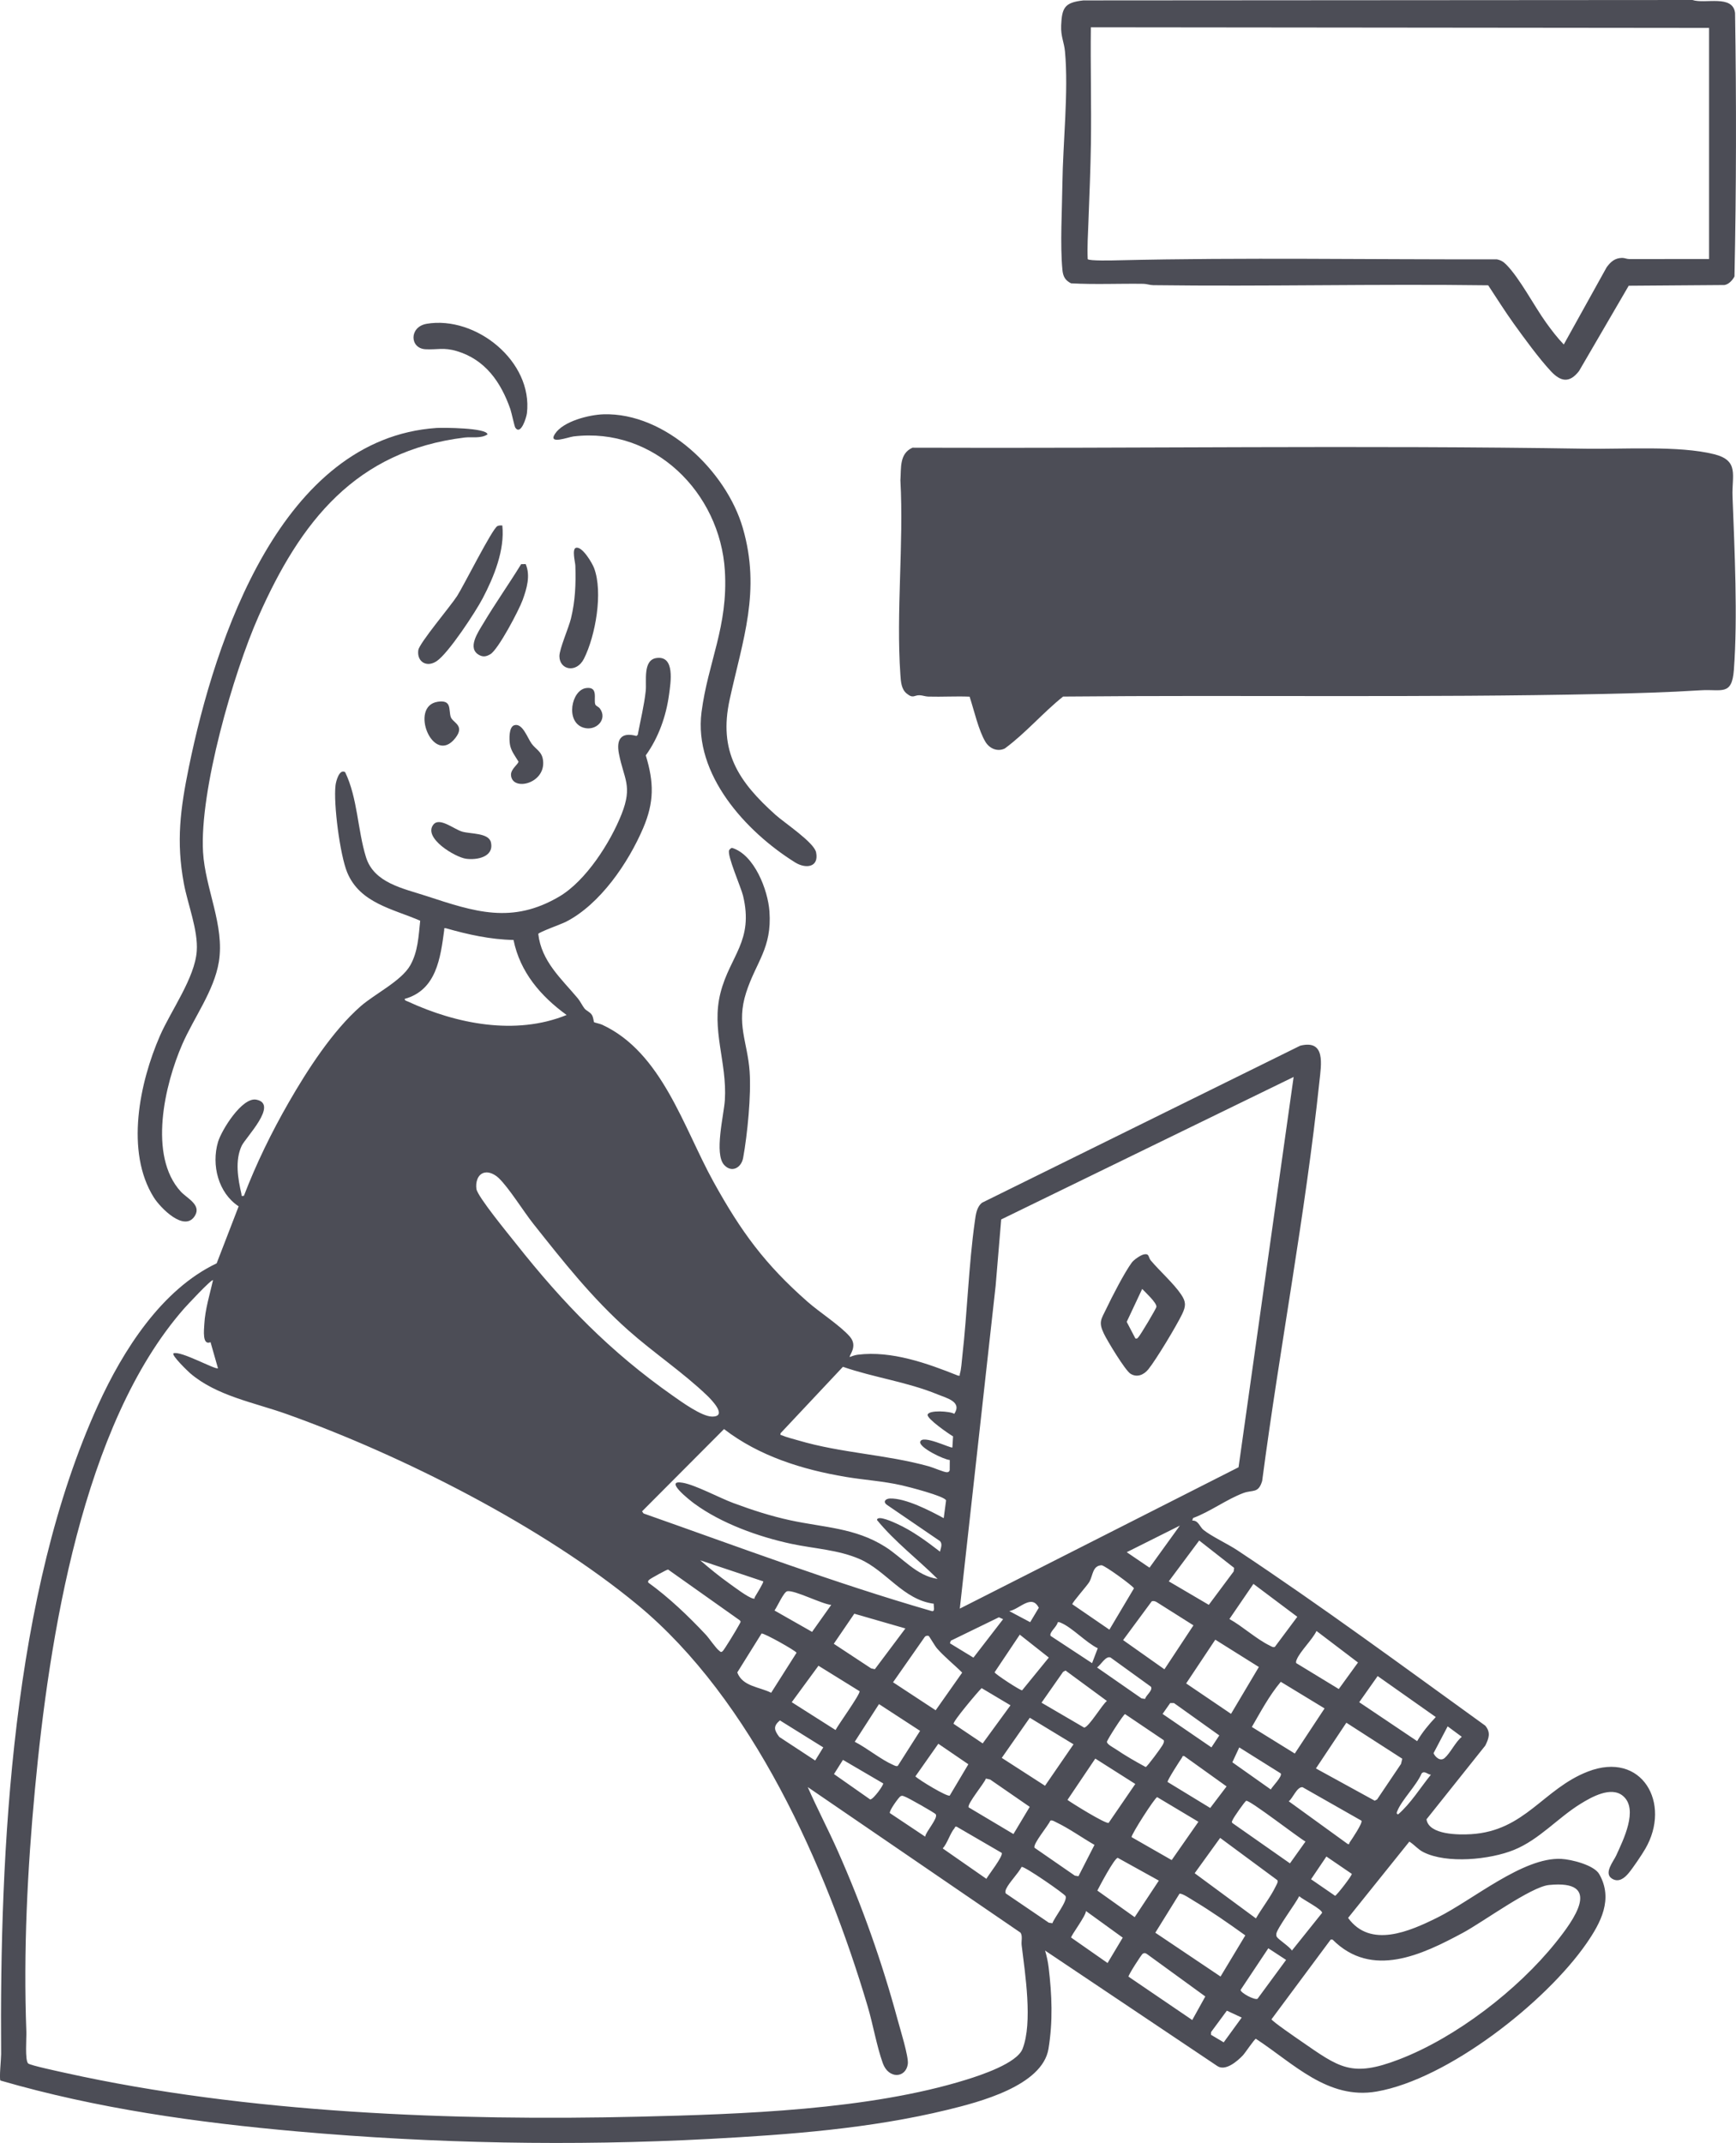<svg width="282" height="348" viewBox="0 0 282 348" fill="none" xmlns="http://www.w3.org/2000/svg">
<g clip-path="url(#clip0_461_2125)">
<path d="M96.498 165.992C96.542 166.044 97.5 166.251 97.806 166.395C107.533 170.901 111.007 183.055 115.911 191.921C120.384 200.004 124.253 205.3 131.209 211.408C133.117 213.084 136.507 215.269 138.043 217.037C139.429 218.631 137.855 220.126 138.043 220.359C138.463 220.189 138.913 220.034 139.37 219.979C144.826 219.303 150.618 221.374 155.622 223.378C156.067 223.437 155.85 223.311 155.924 223.083C156.152 222.378 156.226 221.067 156.318 220.259C157.136 213.058 157.349 205.466 158.352 198.35C158.503 197.276 158.621 196.036 159.527 195.301L211.208 169.805C215.382 168.76 214.62 172.868 214.336 175.555C212.041 197.272 207.877 218.842 205.029 240.485C204.407 242.567 203.5 241.876 201.968 242.448C199.289 243.445 196.544 245.501 193.799 246.505L193.674 246.918C194.661 246.852 194.893 247.944 195.487 248.424C196.813 249.494 199.433 250.701 201.006 251.746C214.704 260.833 227.946 270.606 241.273 280.221C242.197 281.335 241.855 282.273 241.276 283.45L231.723 295.427C232.099 297.97 236.958 297.963 238.966 297.841C247.735 297.306 250.694 290.478 257.941 287.673C266.739 284.266 271.555 292.858 267.259 300.229C266.68 301.222 265.277 303.3 264.558 304.163C263.891 304.968 262.959 305.714 261.891 305.082C260.428 304.219 262.119 302.229 262.528 301.325C263.655 298.837 266.227 293.777 263.626 291.618C261.695 290.016 258.538 291.806 256.743 292.914C253.019 295.213 250.049 298.723 245.933 300.395C242.035 301.978 235.024 302.687 231.211 300.753C230.289 300.284 229.777 299.561 228.937 299.048L218.986 311.438C222.626 316.447 229 313.601 233.436 311.412C239.228 308.552 247.403 301.539 253.615 301.853C255.24 301.934 258.939 302.849 259.783 304.326C262.097 308.382 260.034 312.228 257.698 315.598C251.081 325.146 235.212 337.614 223.635 339.629C215.685 341.013 210.07 335.019 204.005 331.066C203.788 331.084 202.273 333.358 201.905 333.749C200.999 334.709 199.053 336.381 197.745 335.491L169.766 316.742C170.027 317.62 170.234 318.569 170.344 319.484C170.882 323.968 171.052 328.22 170.319 332.686C169.327 338.725 158.978 341.364 153.905 342.6C141.322 345.663 128.151 346.638 115.241 347.328C93.02 348.513 70.541 348.077 48.358 346.117C32.091 344.682 15.751 342.401 0.074 337.846C-0.155 337.584 0.192 334.222 0.184 333.568C-0.07 300.358 1.967 258.74 15.946 228.121C19.973 219.299 26.237 209.404 35.193 205.145L38.767 195.888C35.455 193.725 34.313 189.167 35.414 185.443C35.986 183.513 39.327 178.121 41.634 178.567C45.307 179.276 39.891 184.709 39.254 186.071C38.145 188.448 38.646 191.408 39.22 193.884C39.29 194.194 39.084 194.235 39.618 194.187C41.619 188.964 44.106 183.878 46.891 179.032C49.92 173.762 54.021 167.395 58.597 163.39C60.874 161.397 65.195 159.297 66.64 156.758C67.9 154.54 67.996 151.989 68.257 149.509C63.814 147.582 58.46 146.663 56.397 141.659C55.233 138.835 54.142 130.501 54.507 127.497C54.584 126.847 55.126 124.802 56.069 125.389C58.11 129.656 58.077 134.764 59.455 139.2C60.756 143.386 65.486 144.261 69.245 145.49C77.111 148.066 83.16 150.107 90.843 145.589C95.175 143.043 99.147 136.816 100.975 132.195C102.802 127.574 101.336 126.508 100.54 122.385C100.094 120.078 100.871 118.827 103.377 119.506L103.594 119.333C104.04 116.959 104.633 114.586 104.895 112.18C105.061 110.652 104.39 107.186 106.619 106.857C109.703 106.403 108.94 110.869 108.686 112.759C108.207 116.306 106.98 119.761 104.902 122.658C106.243 127.057 106.28 130.265 104.467 134.495C102.047 140.142 97.485 146.848 91.918 149.693C91.259 150.029 87.523 151.377 87.438 151.653C87.95 156.119 91.174 158.906 93.845 162.098C94.284 162.623 94.593 163.324 94.969 163.789C95.249 164.136 95.85 164.324 96.152 164.815C96.41 165.236 96.432 165.907 96.494 165.981L96.498 165.992ZM92.044 164.819C87.847 161.777 84.48 157.869 83.418 152.635C79.686 152.565 76.024 151.757 72.454 150.738C72.041 150.683 72.196 150.756 72.159 151.033C71.544 155.566 70.895 160.777 65.73 162.206C65.752 162.493 66.024 162.523 66.223 162.615C74.108 166.269 83.739 168.196 92.04 164.819H92.044ZM155.916 261.213L201.194 238.259L210.14 174.88L162.637 198.018L161.734 208.784L155.913 261.209L155.916 261.213ZM78.736 190.411C77.556 190.651 77.232 192.042 77.394 193.08C77.59 194.331 82.674 200.502 83.813 201.941C91.531 211.693 99.11 219.502 109.338 226.677C110.768 227.681 113.984 230.01 115.657 230.029C118.269 230.058 115.598 227.312 114.846 226.593C110.974 222.88 106.14 219.639 102.084 216.037C96.181 210.799 91.513 204.872 86.631 198.719C85.036 196.711 82.656 192.851 80.998 191.286C80.434 190.754 79.535 190.249 78.739 190.411H78.736ZM34.199 217.945C32.832 218.543 33.137 215.948 33.189 215.022C33.314 212.648 34.077 210.194 34.6 207.887C34.39 207.629 30.223 212.121 29.88 212.512C13.348 231.372 7.973 266.088 5.681 290.496C4.454 303.569 3.788 316.827 4.281 329.929C4.318 330.929 4.027 334.55 4.572 335.071C4.9 335.384 9.789 336.421 10.663 336.617C40.046 343.135 73.751 344.434 103.786 343.715C120.447 343.316 141.146 342.637 157.022 337.691C159.343 336.968 165.183 335.048 166.104 332.705C167.78 328.446 166.516 320.458 165.956 315.852C165.879 315.21 166.148 314.354 165.768 313.826L131.212 290.193C132.738 293.674 134.521 297.047 136.065 300.52C140.014 309.39 143.279 318.595 145.814 327.98C146.208 329.438 147.626 333.982 147.468 335.152C147.158 337.477 144.336 337.639 143.404 335.026C142.413 332.258 141.816 328.737 140.95 325.814C134.193 303.027 122.182 275.987 103.587 260.619C88.197 247.896 65.35 236.322 46.556 229.619C41.317 227.751 35.182 226.681 30.883 222.987C30.551 222.699 27.821 220.082 28.178 219.764C29.317 219.27 35.068 222.507 35.407 222.178L34.199 217.952V217.945ZM154.708 235.052L154.818 233.243C154.151 232.86 150.544 230.379 150.688 229.726C150.869 228.925 154.343 229.143 155.014 229.586C156.325 227.615 153.783 227.035 152.35 226.445C147.298 224.371 142.045 223.717 136.927 221.949L126.791 232.738C126.725 233.122 126.832 232.985 127.042 233.081C127.657 233.362 128.928 233.683 129.65 233.893C136.721 235.986 143.842 236.152 150.935 238.123C151.594 238.307 153.359 239.075 153.816 239.068C154.063 239.064 154.199 238.975 154.273 238.739L154.284 237.078C153.374 237.041 149.299 235.074 149.483 234.144C149.741 232.849 154.52 235.248 154.704 235.045L154.708 235.052ZM153.3 246.523L153.684 243.641C153.466 242.943 147.494 241.419 146.473 241.19C143.4 240.496 140.449 240.337 137.391 239.824C130.347 238.643 123.32 236.455 117.613 232.059L104.294 245.42L104.545 245.763C120.097 251.236 135.53 257.05 151.388 261.623C151.952 261.718 151.624 260.763 151.683 260.419C146.746 259.777 143.986 255.09 139.712 253.196C136.216 251.65 132.251 251.484 128.552 250.694C123.239 249.557 117.182 247.387 112.783 244.157C112.05 243.618 107.673 240.19 110.93 240.78C113.048 241.164 116.84 243.22 119.105 244.061C122.171 245.198 125.152 246.173 128.357 246.866C133.817 248.051 138.869 248.073 143.765 251.152C146.576 252.916 148.886 255.905 152.298 256.385C149.071 253.182 145.368 250.376 142.461 246.826C142.501 245.929 145.335 247.272 145.674 247.427C148.175 248.549 150.533 250.292 152.696 251.96C152.807 251.41 153.149 250.749 152.696 250.251L144.012 244.32C143.404 243.833 143.872 243.36 144.554 243.334C147.085 243.246 151.079 245.316 153.297 246.523H153.3ZM191.666 247.73L183.03 252.052L186.729 254.566L191.662 247.73H191.666ZM200.475 254.599L194.801 250.155L189.861 256.784L196.36 260.6L200.402 255.175L200.479 254.602L200.475 254.599ZM123.98 256.787L113.737 253.366C115.266 254.68 116.851 255.983 118.494 257.149C119.345 257.754 121.423 259.342 122.307 259.57C122.705 259.674 122.514 259.515 122.617 259.338C122.816 258.998 124.109 256.924 123.98 256.784V256.787ZM180.211 264.634L184.201 257.924C184.142 257.599 179.412 254.145 178.929 254.171C177.463 254.248 177.551 255.809 176.969 256.854C176.63 257.459 174.128 260.249 174.191 260.504L180.215 264.634H180.211ZM105.304 256.983C108.649 259.397 111.814 262.416 114.644 265.435C115.207 266.037 116.298 267.672 116.84 268.063C117.05 268.214 117.064 268.351 117.355 268.163C117.595 268.008 119.724 264.49 119.993 263.962C120.1 263.748 120.248 263.553 120.314 263.324L120.181 263.121L108.528 254.868C108.358 254.839 105.705 256.311 105.506 256.492C105.326 256.658 105.234 256.695 105.3 256.983H105.304ZM207.096 267.421L210.736 262.542L203.611 257.197L199.709 262.903C201.872 264.106 204.075 266.155 206.256 267.214C206.496 267.332 206.831 267.572 207.096 267.417V267.421ZM135.026 260.611C133.493 260.471 129.12 258.194 127.9 258.386C127.307 258.478 126.264 260.925 125.807 261.519L131.916 264.989L135.026 260.611ZM167.345 263.416L168.745 261.076C167.574 258.781 165.65 261.298 163.952 261.619L167.345 263.416ZM187.079 260.043L182.44 266.325L189.153 271.067L193.866 263.929L187.834 260.12C187.609 260.013 187.311 259.91 187.079 260.046V260.043ZM147.077 264.435L138.776 262.04L135.442 266.923L141.51 270.92L142.115 271.049L147.074 264.435H147.077ZM154.31 266.845L158.127 269.174L162.946 262.929L162.261 262.623L154.435 266.432L154.314 266.845H154.31ZM177.4 270.067L178.321 267.65C176.449 266.745 174.161 264.287 172.374 263.534C172.194 263.457 171.988 263.342 171.803 263.453C171.73 264.114 170.374 265.088 170.661 265.642L177.4 270.071V270.067ZM210.552 270.056L217.475 274.271L220.596 269.964L213.857 264.845C213.168 266.269 211.204 268.137 210.652 269.466C210.571 269.661 210.49 269.835 210.556 270.052L210.552 270.056ZM123.711 265.254L119.765 271.577C120.634 273.88 123.361 273.902 125.266 274.88L129.392 268.384C129.296 268.063 124.083 265.144 123.711 265.254ZM165.654 265.443L161.564 271.551C161.623 271.842 165.776 274.544 166.037 274.481L170.374 269.163L165.658 265.443H165.654ZM150.869 265.664C150.673 265.55 150.327 265.631 150.194 265.849L145.069 273.175L151.992 277.722L156.299 271.606C154.962 270.27 153.44 269.085 152.195 267.657C151.867 267.281 150.972 265.727 150.869 265.668V265.664ZM204.495 270.695L197.414 266.258L192.683 273.363L199.971 278.301L204.491 270.695H204.495ZM186.014 275.877C186.147 275.271 187.333 274.485 186.954 273.891L180.406 269.159C179.64 268.82 178.811 270.355 178.211 270.772L185.447 275.799L186.014 275.877ZM132.955 270.488L128.611 276.408L135.729 280.929C136.172 280.055 139.771 275.094 139.631 274.625L132.951 270.488H132.955ZM169.184 276.489L176.107 280.531C176.855 280.512 179.025 276.799 179.81 276.209L173.086 271.267L172.691 271.484L169.184 276.493V276.489ZM230.205 282.731C231.026 281.31 232.106 280.01 233.233 278.822L223.79 272.167L220.795 276.412L230.201 282.731H230.205ZM210.327 284.746L215.165 277.419L208.054 273.097C206.175 275.334 204.812 277.914 203.353 280.431L210.327 284.746ZM164.147 276.914L159.457 274.123C158.856 274.692 154.7 279.623 154.91 279.925L159.63 283.1L164.147 276.914ZM188.851 278.313L196.787 283.746L198.066 281.804L190.708 276.552L190.093 276.545L188.851 278.313ZM145.843 286.742L149.461 281.062L142.785 276.718L138.843 282.834C140.865 283.871 143.095 285.731 145.125 286.613C145.338 286.706 145.626 286.872 145.843 286.742ZM189.028 282.572L182.753 278.342C182.488 278.394 179.806 282.572 179.813 282.852C179.824 283.255 180.882 283.79 181.239 284.033C182.783 285.082 184.47 286.049 186.114 286.938C186.349 286.894 188.586 283.849 188.825 283.417C188.954 283.188 189.172 282.812 189.028 282.568V282.572ZM169.755 289.979L174.386 283.247L167.283 278.936L162.729 285.451L169.755 289.979ZM126.688 279.364C125.535 280.339 125.782 280.97 126.585 282.048L132.421 285.879L133.733 283.749L126.688 279.364ZM227.791 285.591L218.706 279.741L213.761 287.167L223.311 292.404L223.698 292.201L227.585 286.432L227.791 285.587V285.591ZM235.16 280.335L232.865 284.694C233.167 285.347 233.967 286.067 234.663 285.477C235.591 284.683 236.428 282.863 237.456 282.029L235.164 280.335H235.16ZM154.277 291.574L157.302 286.488L152.423 283.159L148.699 288.455C149.259 289.027 153.868 291.817 154.277 291.574ZM201.308 283.753L200.184 286.167L206.429 290.581C206.702 290.072 208.345 288.448 208.047 287.975L201.308 283.753ZM189.669 289.367L196.592 293.585L199.248 290.086L192.359 285.152C192.023 285.096 192.112 285.255 192.005 285.406C191.692 285.849 189.54 289.178 189.669 289.37V289.367ZM177.923 285.565L173.402 292.275C174.22 292.869 179.548 296.169 180.086 296.01L184.419 289.688L177.923 285.565ZM143.459 289.592L136.931 285.775L135.475 288.082L141.356 292.205C141.879 292.205 143.603 289.795 143.459 289.592ZM232.437 288.182C231.896 288.145 231.391 287.47 230.934 287.979C230.076 289.965 227.747 292.216 226.981 294.084C226.881 294.323 226.782 294.552 227.121 294.619C229.177 292.843 230.713 290.304 232.441 288.182H232.437ZM160.157 288.809C159.829 289.662 157.143 292.832 157.335 293.478L164.626 297.819L167.272 293.404L160.846 288.968L160.153 288.809H160.157ZM221.163 295.652L211.599 290.216C210.692 290.086 210.003 292.028 209.347 292.5L218.905 299.421C219.281 299.542 219.133 299.332 219.233 299.192C219.583 298.69 221.381 296.029 221.163 295.652ZM150.286 298.24C150.401 297.424 152.412 295.239 152.011 294.615C151.856 294.371 147.431 291.88 147.018 291.755C146.742 291.67 146.606 291.511 146.278 291.688C145.998 291.84 144.377 294.076 144.554 294.416L150.286 298.24ZM194.676 295.829L187.974 291.825C187.595 291.899 183.744 297.904 183.815 298.321L190.332 302.048L194.672 295.829H194.676ZM202.446 292.423C202.225 292.478 200.383 295.143 200.254 295.486C200.184 295.671 200.011 295.818 200.188 296.029L209.543 302.58L212.066 299.04C210.876 298.372 203.014 292.279 202.45 292.423H202.446ZM175.186 304.673L177.791 299.579C175.79 298.431 173.653 296.9 171.59 295.918C171.335 295.796 170.882 295.493 170.61 295.652C170.315 296.416 167.736 299.443 168.053 300.048L174.6 304.573L175.189 304.669L175.186 304.673ZM162.721 300.878L155.4 296.623C155.054 296.582 155.154 296.756 155.047 296.878C154.354 297.667 153.901 299.317 153.138 300.155L160.227 305.09C160.584 304.444 163.005 301.369 162.718 300.882L162.721 300.878ZM207.501 305.315L198.206 298.446L194.064 304.182L204.016 311.519C204.978 309.858 206.426 307.998 207.236 306.3C207.358 306.046 207.66 305.592 207.501 305.319V305.315ZM219.583 304.281L215.463 301.469L212.969 305.16L216.875 307.847C217.099 307.832 219.719 304.466 219.583 304.278V304.281ZM181.56 301.679C180.97 301.831 178.664 306.193 178.255 306.998L184.319 311.316L188.247 305.381L181.563 301.679H181.56ZM170.956 312.302C171.265 311.397 173.447 308.685 173.097 307.906C172.92 307.515 166.339 302.968 165.953 303.156C165.378 304.241 163.93 305.684 163.455 306.699C163.348 306.928 163.248 307.23 163.381 307.463L170.381 312.22L170.956 312.302ZM216.171 314.944L206.547 327.896C206.599 328.198 210.652 330.974 211.282 331.409C217.604 335.779 219.535 337.385 227.265 334.417C236.498 330.878 246.541 323.138 252.713 315.443C255.609 311.833 260.516 305.197 251.615 306.094C248.678 306.389 240.889 312.106 237.658 313.844C231.015 317.414 222.851 321.366 216.458 314.952H216.167L216.171 314.944ZM198.268 320.957L202.292 314.276C199.587 312.335 196.736 310.342 193.858 308.622C193.401 308.349 192.016 307.393 191.596 307.515L187.672 313.841L198.268 320.957ZM211.042 307.913C210.526 309.013 207.369 313.221 207.325 314.055C207.314 314.247 207.321 314.369 207.424 314.538C207.686 314.952 209.487 316.111 209.863 316.738L214.767 310.615C214.771 310.028 211.613 308.452 211.042 307.91V307.913ZM176.405 310.316C176.427 311.065 173.933 314.354 173.996 314.627L179.916 318.764L182.378 314.642L176.401 310.316H176.405ZM204.281 324.563L208.916 318.259L206.028 316.369L201.529 323.123C201.463 323.562 203.799 324.847 204.285 324.563H204.281ZM193.67 328.021L195.792 324.194L186.357 317.336C186.125 317.151 185.918 317.089 185.638 317.24C185.432 317.351 183.229 320.776 183.321 320.979L193.67 328.017V328.021ZM201.706 327.622L199.296 326.5L196.725 329.981L196.71 330.413L198.781 331.642L201.706 327.622Z" fill="#4C4D56"/>
<path d="M157.501 113.125C155.268 113.033 153.017 113.177 150.784 113.114C150.305 113.099 149.881 112.918 149.395 112.896C148.496 112.856 148.363 113.509 147.269 112.608C146.403 111.896 146.337 110.667 146.263 109.593C145.545 99.362 146.827 88.3 146.263 77.981C146.411 76.058 146.049 73.67 148.223 72.699C184.68 72.839 221.207 72.275 257.635 72.865C263.711 72.965 272.719 72.33 278.437 73.755C282.578 74.788 281.304 77.202 281.436 80.612C281.764 89.267 282.298 100.24 281.654 108.785C281.333 113.044 279.664 111.881 276.315 112.088C270.866 112.428 265.708 112.575 260.247 112.693C231.107 113.317 201.864 112.837 172.691 113.11C169.427 115.716 166.612 119.045 163.23 121.537C162.047 122.123 160.754 121.562 160.094 120.492C158.96 118.643 158.204 115.233 157.504 113.125H157.501Z" fill="#4C4D56"/>
<path d="M175.956 0.066L274.926 0C276.963 0.69 281.491 -0.937 281.849 2.119C282.07 16.395 282.052 30.634 281.753 44.896C281.425 45.508 280.836 46.169 280.125 46.283L264.573 46.398L256.504 60.246C254.953 62.254 253.527 61.992 251.924 60.275C249.994 58.205 247.621 54.942 245.93 52.598C244.46 50.557 243.133 48.424 241.744 46.328C223.613 46.084 205.468 46.542 187.337 46.306C186.762 46.298 186.272 46.095 185.749 46.088C181.829 46.029 177.897 46.224 173.981 46.007C172.993 45.505 172.68 44.862 172.577 43.788C172.194 39.703 172.525 34.122 172.577 29.889C172.658 23.208 173.601 14.863 172.997 8.356C172.853 6.813 172.304 5.953 172.378 4.13C172.496 1.203 172.979 0.406 175.956 0.07V0.066ZM277.627 42.068V4.536L177.201 4.433C177.124 10.704 177.3 16.985 177.212 23.256C177.149 27.508 176.962 31.878 176.803 36.13C176.729 38.108 176.6 40.12 176.689 42.076C176.906 42.389 180.841 42.29 181.53 42.271C202.023 41.781 222.611 42.161 243.133 42.109C243.808 42.246 244.213 42.493 244.684 42.969C246.88 45.195 249.209 49.69 251.15 52.388C252.038 53.621 252.971 54.846 254.024 55.942L260.988 43.401C261.655 42.5 262.307 41.906 263.49 41.88C263.884 41.869 264.252 42.068 264.665 42.068L277.627 42.057V42.068Z" fill="#4C4D56"/>
<path d="M70.914 69.495C71.897 69.429 79.148 69.462 79.185 70.543C78.117 71.252 76.621 70.909 75.475 71.049C57.779 73.212 48.811 84.694 41.995 100.089C37.883 109.375 32.404 128.39 32.983 138.367C33.329 144.313 36.527 150.284 35.547 156.212C34.77 160.907 31.494 165.247 29.608 169.577C26.767 176.091 24.03 187.673 29.372 193.501C30.367 194.586 32.74 195.634 31.671 197.406C29.987 200.189 26.03 196.103 24.999 194.464C20.305 187.016 22.674 175.762 25.994 168.17C27.777 164.092 31.66 158.781 31.962 154.433C32.198 151.056 30.503 146.87 29.873 143.497C28.587 136.632 29.306 131.295 30.68 124.57C34.935 103.765 45.712 71.204 70.91 69.495H70.914Z" fill="#4C4D56"/>
<path d="M98.034 67.277C108.1 66.97 117.989 76.496 120.664 85.738C123.633 95.984 120.656 103.868 118.531 113.582C116.685 122.023 119.931 126.899 125.984 132.324C127.417 133.609 132.24 136.794 132.568 138.407C133.069 140.85 130.895 141.131 129.138 140.031C121.143 135.037 112.654 125.747 113.958 115.642C115.012 107.5 118.302 101.735 117.749 92.681C116.972 79.973 106.217 69.307 93.171 70.868C92.32 70.971 88.978 72.263 90.15 70.455C91.483 68.395 95.717 67.347 98.034 67.277Z" fill="#4C4D56"/>
<path d="M118.899 137.68C122.528 138.754 124.746 144.511 124.993 148.007C125.417 153.953 122.834 156.16 121.217 161.146C119.551 166.284 121.427 169.174 121.769 173.979C122.042 177.814 121.416 184.185 120.719 188.016C120.421 189.651 118.855 190.488 117.643 189.178C115.966 187.366 117.602 181.047 117.75 178.6C118.122 172.496 115.502 167.21 117.046 161.194C118.59 155.178 122.462 152.797 120.705 145.46C120.38 144.098 118.059 138.857 118.446 138.06C118.516 137.912 118.737 137.72 118.896 137.68H118.899Z" fill="#4C4D56"/>
<path d="M69.296 52.58C77.306 51.229 86.583 58.678 85.596 67.1C85.519 67.768 84.605 70.769 83.702 69.44C83.573 69.252 83.087 66.967 82.899 66.425C81.37 62.066 78.839 58.401 74.215 57.017C72.052 56.367 71.024 56.821 69.101 56.71C66.525 56.559 66.463 53.06 69.3 52.584L69.296 52.58Z" fill="#4C4D56"/>
<path d="M81.598 85.333C82.018 89.297 80.246 93.656 78.419 97.14C77.251 99.373 72.848 106.072 70.939 107.356C69.307 108.452 67.686 107.452 67.951 105.573C68.11 104.437 73.176 98.457 74.252 96.785C75.327 95.114 79.962 85.853 80.795 85.432C81.053 85.303 81.322 85.318 81.598 85.333Z" fill="#4C4D56"/>
<path d="M93.561 88.957C94.575 88.665 96.196 91.426 96.502 92.238C97.987 96.173 96.737 103.241 94.858 106.968C93.657 109.353 90.898 108.81 90.872 106.566C90.857 105.4 92.39 101.919 92.751 100.425C93.455 97.505 93.554 94.866 93.462 91.862C93.444 91.301 92.865 89.156 93.565 88.953L93.561 88.957Z" fill="#4C4D56"/>
<path d="M85.393 91.596C86.2 93.478 85.57 95.567 84.911 97.401C84.321 99.044 80.954 105.451 79.664 106.226C79.086 106.573 78.566 106.721 77.936 106.415C75.751 105.352 77.689 102.613 78.504 101.244C80.445 97.985 82.667 94.847 84.653 91.614L85.39 91.596H85.393Z" fill="#4C4D56"/>
<path d="M70.412 133.89C71.404 132.657 73.721 134.642 75.07 135.041C76.418 135.44 79.399 135.215 79.749 136.791C80.283 139.171 77.457 139.692 75.692 139.444C73.927 139.197 68.666 136.056 70.412 133.886V133.89Z" fill="#4C4D56"/>
<path d="M83.551 117.764C84.87 117.366 85.677 119.809 86.34 120.732C87.055 121.728 88.038 122.005 88.215 123.485C88.669 127.283 83.175 128.556 83.009 125.866C82.947 124.869 84.222 124.09 84.222 123.666C83.691 122.791 82.972 121.887 82.825 120.831C82.722 120.082 82.626 118.041 83.551 117.764Z" fill="#4C4D56"/>
<path d="M71.109 113.951C73.397 113.615 72.859 115.154 73.205 116.383C73.489 117.376 75.608 117.742 73.968 119.845C70.357 124.474 66.4 114.649 71.109 113.955V113.951Z" fill="#4C4D56"/>
<path d="M95.212 111.73C97.246 111.464 96.398 113.523 96.697 114.38C96.789 114.649 97.231 114.76 97.441 115.044C98.76 116.819 96.804 118.812 94.744 118.148C91.808 117.199 92.814 112.047 95.212 111.733V111.73Z" fill="#4C4D56"/>
<path d="M185.789 203.695C186.747 203.503 186.493 204.145 186.935 204.677C188.387 206.4 190.66 208.415 191.865 210.202C192.675 211.398 192.653 212.088 192.031 213.383C191.124 215.273 187.808 220.787 186.53 222.363C185.797 223.264 184.691 223.733 183.638 223.072C182.768 222.526 179.854 217.694 179.309 216.546C178.41 214.657 178.877 214.251 179.71 212.516C180.646 210.556 182.639 206.67 183.862 205.005C184.179 204.573 185.281 203.806 185.789 203.702V203.695ZM184.437 217.344C184.743 217.417 184.758 217.299 184.924 217.133C185.222 216.838 187.838 212.483 187.853 212.199C187.889 211.519 186.066 209.87 185.539 209.301L183.026 214.649L184.437 217.347V217.344Z" fill="#4C4D56"/>
</g>
<defs>
<clipPath id="clip0_461_2125">
<rect width="282" height="348" fill="white"/>
</clipPath>
</defs>
</svg>

